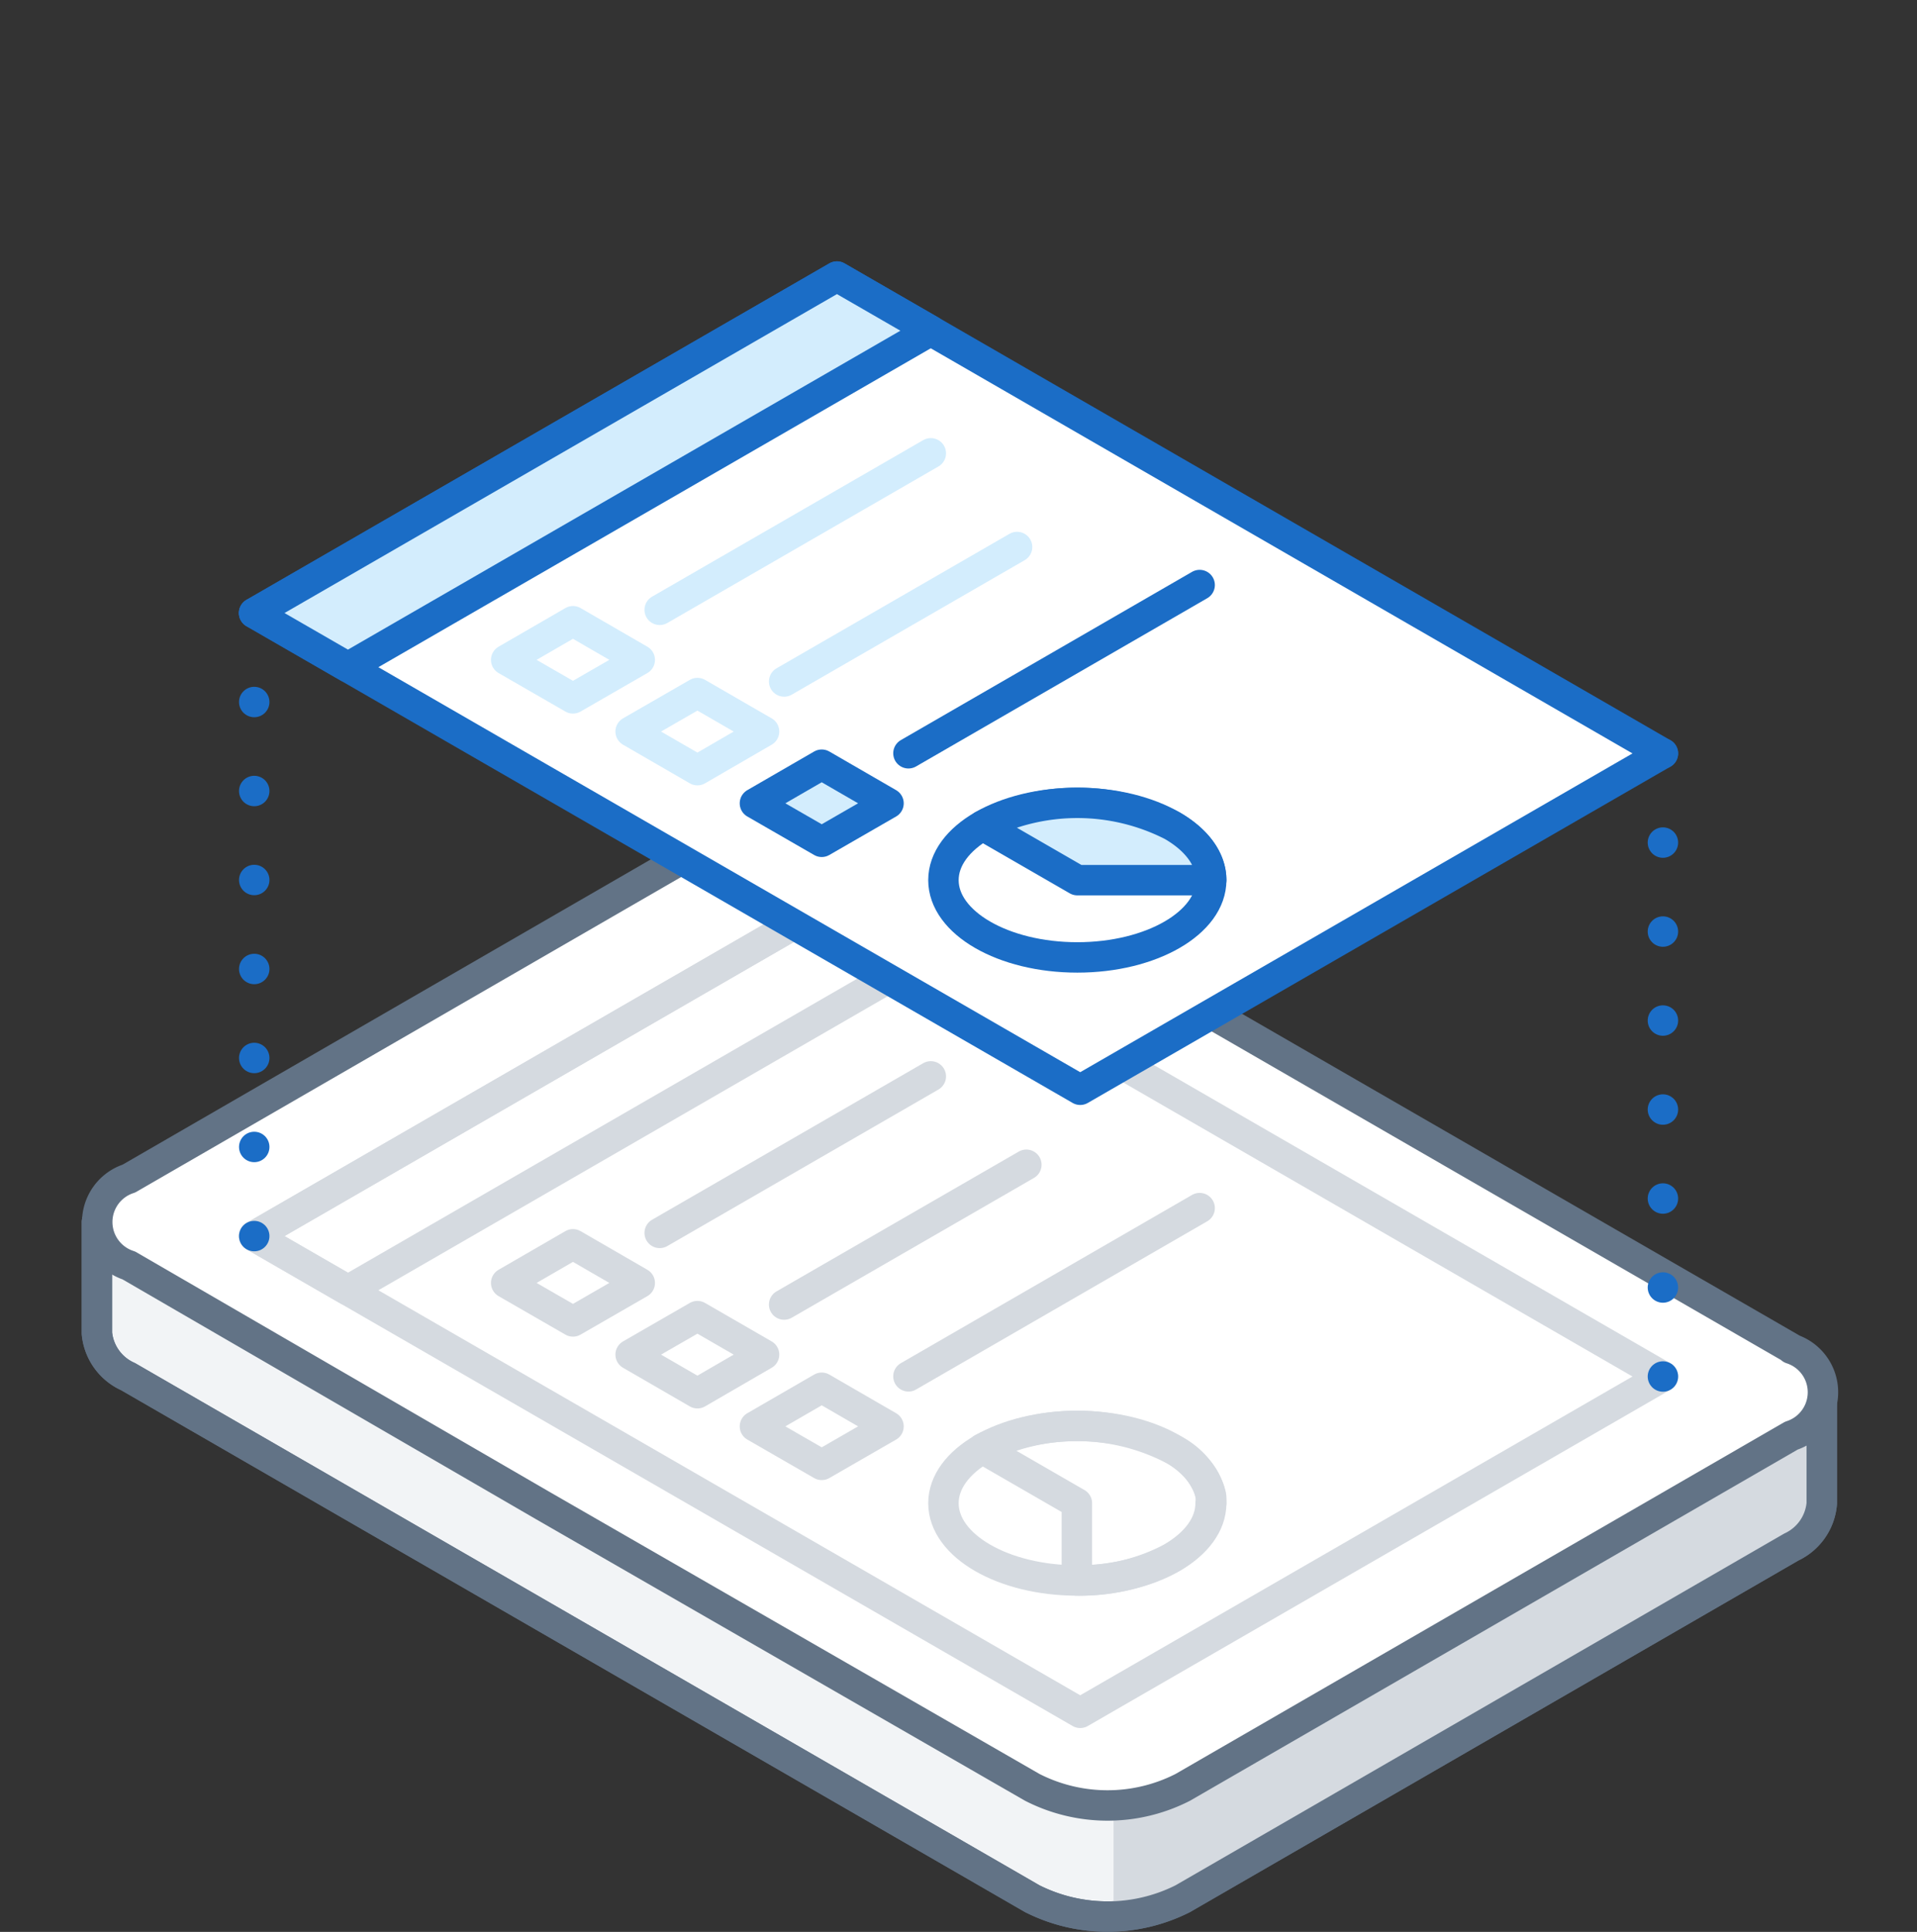 <svg xmlns="http://www.w3.org/2000/svg" width="126" height="127" viewBox="0 0 126 127"><rect x="0" y="0" width="126" height="127" fill="#333333" stroke="none"/><defs><style>.cls-1{fill:#f2f4f6;}.cls-1,.cls-3,.cls-4{stroke:#627386;}.cls-1,.cls-10,.cls-3,.cls-4,.cls-5,.cls-6,.cls-7,.cls-8,.cls-9{stroke-linecap:round;stroke-linejoin:round;stroke-width:2px;}.cls-2{fill:#d5dae0;}.cls-10,.cls-11,.cls-3,.cls-5,.cls-8,.cls-9{fill:none;}.cls-4,.cls-6{fill:#fff;}.cls-5{stroke:#d5dae0;}.cls-10,.cls-6,.cls-7,.cls-9{stroke:#1b6dc6;}.cls-7{fill:#d3edfd;}.cls-8{stroke:#d3edfd;}.cls-10{stroke-dasharray:0 5.85;}</style></defs><title>Asset 7</title><g id="Layer_2" data-name="Layer 2"><g id="Layer_4" data-name="Layer 4"><path class="cls-1" d="M109.45,91.17,85.65,77.43,58.36,61.67a11,11,0,0,0-9.89,0l-20,11.56L14,81.58,6.37,80.34v7.31A3.48,3.48,0,0,0,8.42,90.5l27.29,15.76,32.14,18.56a11,11,0,0,0,9.89,0l20-11.56,20-11.56a3.48,3.48,0,0,0,2-2.86V91.53Z"/><path class="cls-2" d="M85.65,77.43,73.19,70.24V126a10,10,0,0,0,4.55-1.16l20-11.56,20-11.56a3.48,3.48,0,0,0,2-2.86V91.53l-10.39-.36Z"/><path class="cls-3" d="M109.45,91.17,85.65,77.43,58.36,61.67a11,11,0,0,0-9.89,0l-20,11.56L14,81.58,6.37,80.34v7.31A3.48,3.48,0,0,0,8.42,90.5l27.29,15.76,32.14,18.56a11,11,0,0,0,9.89,0l20-11.56,20-11.56a3.48,3.48,0,0,0,2-2.86V91.53Z"/><path class="cls-4" d="M117.79,88.67,85.65,70.12,58.36,54.36a11,11,0,0,0-9.89,0l-20,11.56-20,11.56a3,3,0,0,0,0,5.71L35.72,99,67.85,117.5a10.87,10.87,0,0,0,9.89,0l20-11.56,20-11.56a3,3,0,0,0,0-5.71Z"/><polygon class="cls-5" points="71 112.6 109.3 90.49 55.01 59.14 16.7 81.26 71 112.6"/><polygon class="cls-5" points="22.87 84.82 16.7 81.26 55.01 59.14 61.18 62.7 22.87 84.82"/><polygon class="cls-5" points="42.05 84.34 37.66 86.87 33.27 84.34 37.66 81.8 42.05 84.34"/><line class="cls-5" x1="43.36" y1="81.05" x2="61.18" y2="70.76"/><polygon class="cls-5" points="50.22 89.05 45.84 91.59 41.45 89.05 45.84 86.52 50.22 89.05"/><line class="cls-5" x1="51.54" y1="85.76" x2="67.46" y2="76.57"/><polygon class="cls-5" points="58.4 93.77 54.01 96.3 49.62 93.77 54.01 91.23 58.4 93.77"/><line class="cls-5" x1="59.71" y1="90.48" x2="78.85" y2="79.42"/><ellipse class="cls-5" cx="70.81" cy="98.82" rx="8.8" ry="5.08"/><path class="cls-5" d="M79.61,98.82c0-.12,0-.24,0-.36v0c0-.15-.06-.31-.1-.46h0A4.91,4.91,0,0,0,77,95.23a13.71,13.71,0,0,0-12.44,0l6.22,3.59h0v5.08A12.74,12.74,0,0,0,77,102.41c1.72-1,2.57-2.29,2.57-3.59Z"/><polygon class="cls-6" points="71 71.64 109.3 49.53 55.01 18.18 16.7 40.3 71 71.64"/><polygon class="cls-7" points="22.87 43.86 16.7 40.3 55.01 18.18 61.18 21.74 22.87 43.86"/><polygon class="cls-8" points="42.05 43.38 37.66 45.91 33.27 43.38 37.66 40.84 42.05 43.38"/><line class="cls-8" x1="43.36" y1="40.09" x2="61.18" y2="29.8"/><polygon class="cls-8" points="50.22 48.09 45.84 50.63 41.45 48.09 45.84 45.56 50.22 48.09"/><line class="cls-8" x1="51.54" y1="44.8" x2="66.85" y2="35.96"/><polygon class="cls-7" points="58.4 52.81 54.01 55.34 49.62 52.81 54.01 50.27 58.4 52.81"/><line class="cls-9" x1="59.71" y1="49.52" x2="78.85" y2="38.46"/><ellipse class="cls-6" cx="70.81" cy="57.86" rx="8.8" ry="5.08"/><path class="cls-7" d="M79.61,57.86h0c0-1.3-.86-2.6-2.58-3.59a13.71,13.71,0,0,0-12.44,0l6.22,3.59Z"/><line class="cls-9" x1="16.71" y1="81.26" x2="16.71" y2="81.26"/><line class="cls-10" x1="16.71" y1="75.4" x2="16.71" y2="43.22"/><line class="cls-9" x1="16.71" y1="40.3" x2="16.71" y2="40.3"/><line class="cls-9" x1="109.3" y1="90.49" x2="109.3" y2="90.49"/><line class="cls-10" x1="109.3" y1="84.64" x2="109.3" y2="52.45"/><line class="cls-9" x1="109.3" y1="49.53" x2="109.3" y2="49.53"/><rect class="cls-11" width="126" height="126"/></g></g></svg>